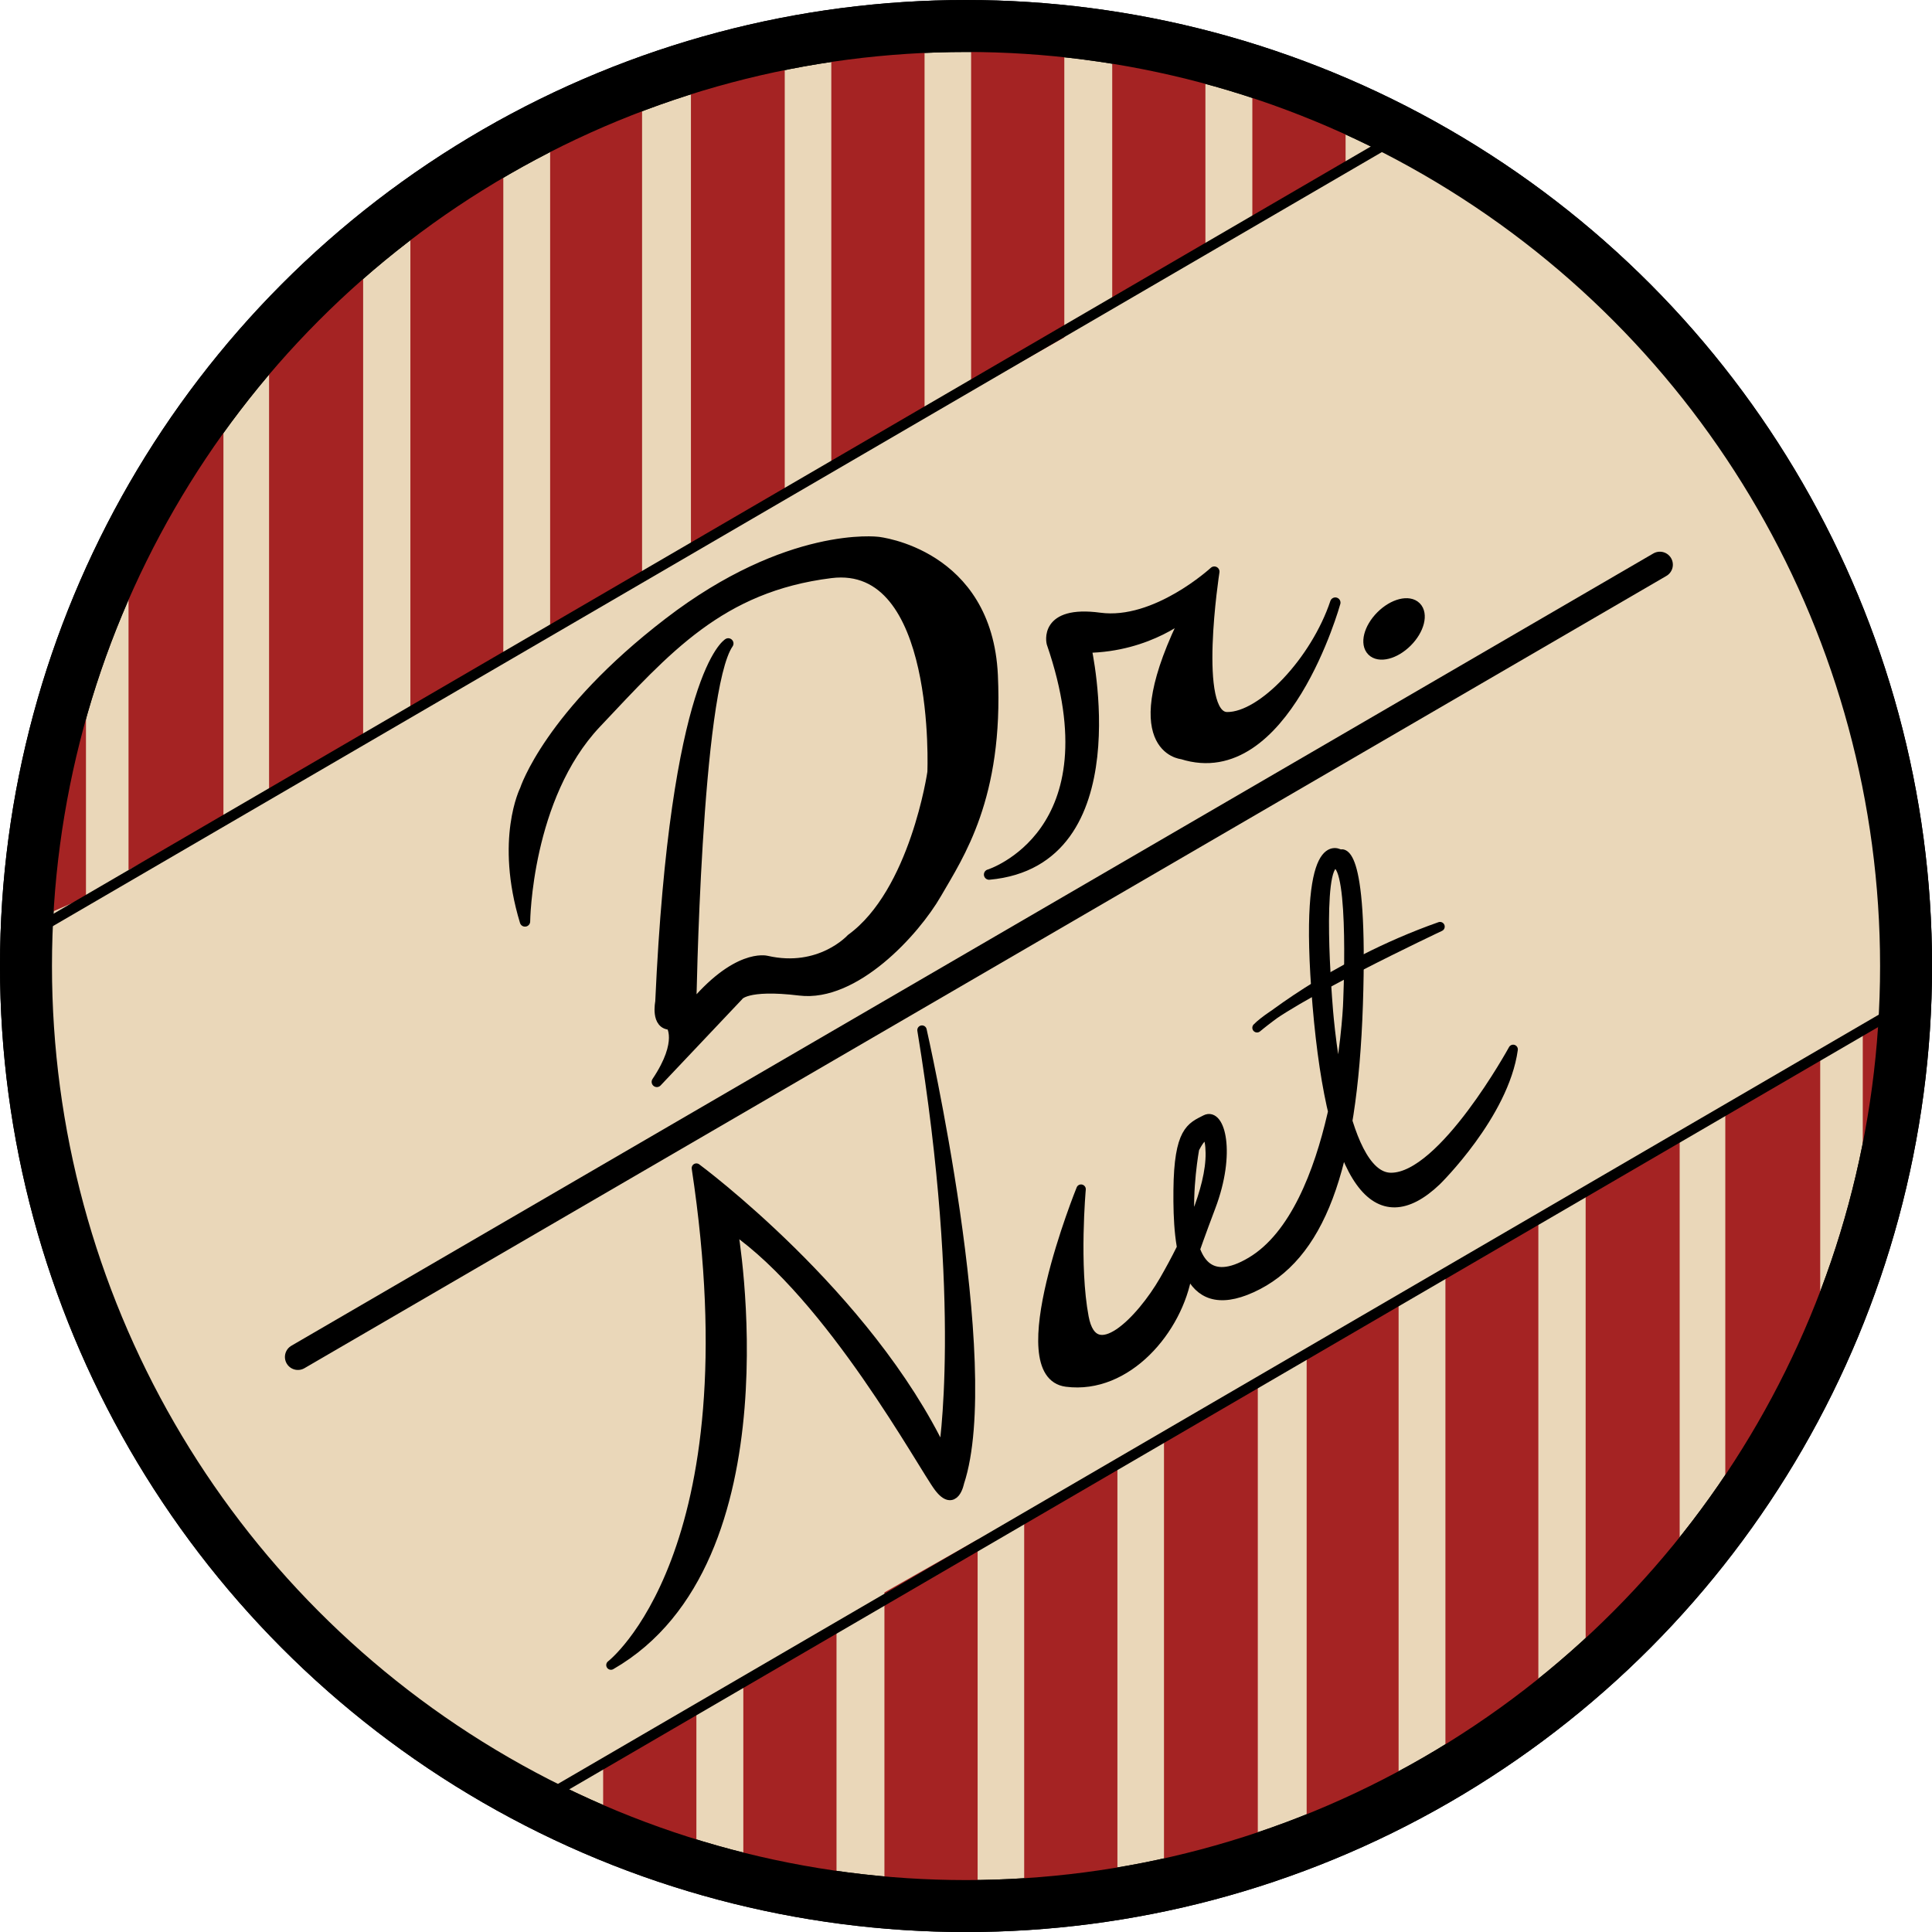 <?xml version="1.0" encoding="UTF-8"?>
<svg id="logo" data-name="logo" xmlns="http://www.w3.org/2000/svg" viewBox="0 0 371.73 371.73">
  <defs>
    <style>
      .cls-1 {
        stroke-width: 1.81px;
      }

      .cls-1, .cls-2, .cls-3, .cls-4, .cls-5, .cls-6, .cls-7 {
        stroke: #000;
      }

      .cls-1, .cls-2, .cls-5 {
        stroke-linejoin: round;
      }

      .cls-2, .cls-5, .cls-6 {
        stroke-width: 2px;
      }

      .cls-2, .cls-7 {
        stroke-linecap: round;
      }

      .cls-3, .cls-4 {
        stroke-width: 10px;
      }

      .cls-3, .cls-4, .cls-6, .cls-7 {
        stroke-miterlimit: 100;
      }

      .cls-3, .cls-8 {
        fill: #ead7b9;
      }

      .cls-4, .cls-6, .cls-7 {
        fill: none;
      }

      .cls-9 {
        fill: #a52323;
      }

      .cls-9, .cls-10, .cls-8 {
        stroke-width: 0px;
      }

      .cls-7 {
        stroke-width: 5px;
      }
    </style>
  </defs>
  <g id="Layer_1-2" data-name="Layer 1">
    <g>
      <circle class="cls-3" cx="185.87" cy="185.87" r="180.87"/>
      <path class="cls-8" d="m368.46,193.67l-1.79-3.11c.04-1.56.07-3.13.07-4.7,0-68.64-38.24-128.34-94.57-158.99l-.47-.81-.5.29c-.4-.22-.81-.44-1.21-.65l.59,1.01L5.95,179.5l-.78-1.35c-.03.61-.04,1.23-.06,1.84l-.1.06.1.17c-.06,1.88-.1,3.76-.1,5.65,0,68.98,38.62,128.94,95.41,159.44l1.35,2.34,266.7-153.98Z"/>
      <line class="cls-7" x1="57.32" y1="261.09" x2="319.37" y2="108.65"/>
      <g>
        <polygon class="cls-9" points="177.89 79.43 159.95 89.6 159.95 6.62 177.89 5.18 177.89 79.43"/>
        <polygon class="cls-9" points="150.99 95.02 132.94 104.82 132.94 13.07 150.99 8.36 150.99 95.02"/>
        <polygon class="cls-9" points="123.54 110.77 105.85 120.57 105.85 23.51 123.54 16.02 123.54 110.77"/>
        <polygon class="cls-9" points="96.84 126.39 78.96 136.19 78.96 39.13 96.84 28.6 96.84 126.39"/>
        <polygon class="cls-9" points="69.87 142.89 51.77 152.69 51.77 64.49 69.87 47.62 69.87 142.89"/>
        <polygon class="cls-9" points="42.99 157.59 24.73 167.39 24.73 102.11 42.99 74.95 42.99 157.59"/>
        <polygon class="cls-9" points="16.54 172.61 3.92 178.1 5 162.95 16.54 122.15 16.54 172.61"/>
        <polygon class="cls-9" points="204.78 64.91 186.85 75.09 186.85 5 204.78 5.98 204.78 64.91"/>
        <polygon class="cls-9" points="231.93 48.11 214 58.29 214 7.17 231.93 11.05 231.93 48.11"/>
        <polygon class="cls-9" points="258.9 31.91 240.96 42.09 240.96 13.54 258.9 20.81 258.9 31.91"/>
      </g>
      <g>
        <polygon class="cls-9" points="197.06 291.88 215 281.7 215 364.68 197.06 366.12 197.06 291.88"/>
        <polygon class="cls-9" points="223.96 276.28 242.01 266.48 242.01 358.23 223.96 362.94 223.96 276.28"/>
        <polygon class="cls-9" points="251.41 260.53 269.1 250.73 269.1 347.79 251.41 355.28 251.41 260.53"/>
        <polygon class="cls-9" points="278.11 244.91 295.99 235.11 295.99 332.18 278.11 342.7 278.11 244.91"/>
        <polygon class="cls-9" points="305.09 228.41 323.18 218.61 323.18 306.81 305.09 323.69 305.09 228.41"/>
        <polygon class="cls-9" points="331.96 213.71 350.22 203.91 350.22 269.2 331.96 296.36 331.96 213.71"/>
        <polygon class="cls-9" points="358.41 198.69 371.03 193.2 369.95 208.35 358.41 249.15 358.41 198.69"/>
        <polygon class="cls-9" points="170.17 306.39 188.1 296.22 188.1 366.3 170.17 365.33 170.17 306.39"/>
        <polygon class="cls-9" points="143.02 323.19 160.95 313.02 160.95 364.13 143.02 360.26 143.02 323.19"/>
        <polygon class="cls-9" points="116.05 339.39 133.99 329.22 133.99 357.76 116.05 350.49 116.05 339.39"/>
      </g>
      <path class="cls-2" d="m140.12,123.8s-10.2,5.95-13.05,69c0,0-.9,4.42,2.01,4.33,0,0,2.57,3.17-2.7,11.03l15.69-16.59s1.31-2.29,11.81-1.01c10.5,1.28,22.05-11.25,26.32-18.67,4.28-7.42,11.89-18.49,10.8-41.96-1.09-23.47-22.09-25.65-22.09-25.65,0,0-17.17-2.18-40.23,15.53-23.06,17.7-27.67,32.17-27.67,32.17,0,0-4.8,9.49,0,25.31,0,0,.26-23.93,13.69-38.14,13.43-14.21,23.78-26.25,45.15-28.91,21.38-2.66,19.58,38.36,19.58,38.36,0,0-3.34,23.14-15.64,32.06,0,0-5.96,6.6-16.31,4.22,0,0-5.78-1.52-14.51,9.17,0,0,.94-61.31,7.16-70.24Z"/>
      <path class="cls-5" d="m190.33,168.27s24.71-7.73,12.04-44.55c0,0-1.61-6.3,9.22-4.84s22.05-8.89,22.05-8.89c0,0-4.35,27.97,2.47,28.01,6.83.04,17.06-10.84,20.81-22.05,0,0-9.79,35.4-29.47,29.14,0,0-12.11-.98,1.12-27.22,0,0-7.35,6.6-19.58,6.75,0,0,9.26,41.1-18.68,43.65Z"/>
      <ellipse class="cls-1" cx="268.23" cy="121.01" rx="6.08" ry="3.63" transform="translate(-7.01 225.11) rotate(-45)"/>
      <path class="cls-1" d="m117.55,320.37s27.71-21.23,16.44-95.62c0,0,32.91,24.3,47.46,54.9,0,0,4.72-28.05-4.05-81.45,0,0,14.7,64.5,7.2,87.07,0,0-.93,4.9-3.97.9s-20.73-36.65-39.6-49.73c0,0,11.35,63.9-23.48,83.93Z"/>
      <path class="cls-1" d="m208,228.8s-14.44,35.62-2.81,37.12,21.52-10.09,23.29-20.92c0,0,.58-2.44,4.51-12.83,3.93-10.39,1.79-18.19-1.02-16.76s-5.18,2.17-5.29,13.61c-.11,11.44,1.16,24.71,14.17,18.79,13.01-5.92,19.42-22.61,20.48-54.56s-3.49-28.86-3.49-28.86c0,0-7.31-5.44-4.39,29.08,2.93,34.52,11.51,44.66,22.95,33.75,0,0,13.01-12.75,14.74-25.31,0,0-13.5,24.67-23.51,24.64s-12.15-33.41-12.15-33.41c0,0-2.25-26.96,1.46-26.89,3.71.08,2.36,27.45,2.36,27.45,0,0-1.84,39.07-18.56,49.05-16.72,9.98-10.91-21.71-10.91-21.71,0,0,2.92-6.15,3.04.79.11,6.94-4.46,16.84-8.9,24.53s-13.52,17.02-15.4,7.09-.56-24.64-.56-24.64Z"/>
      <path class="cls-1" d="m241.86,197.75s14.14-12.04,35.21-19.46c0,0-30,14.1-35.21,19.46Z"/>
      <circle class="cls-4" cx="185.87" cy="185.87" r="180.87"/>
      <line class="cls-10" x1="104.62" y1="347.5" x2="366.73" y2="194.84"/>
      <line class="cls-6" x1="102.68" y1="347.11" x2="367.66" y2="192.79"/>
      <line class="cls-6" x1="5" y1="180.05" x2="269.98" y2="25.72"/>
    </g>
  </g>
</svg>
